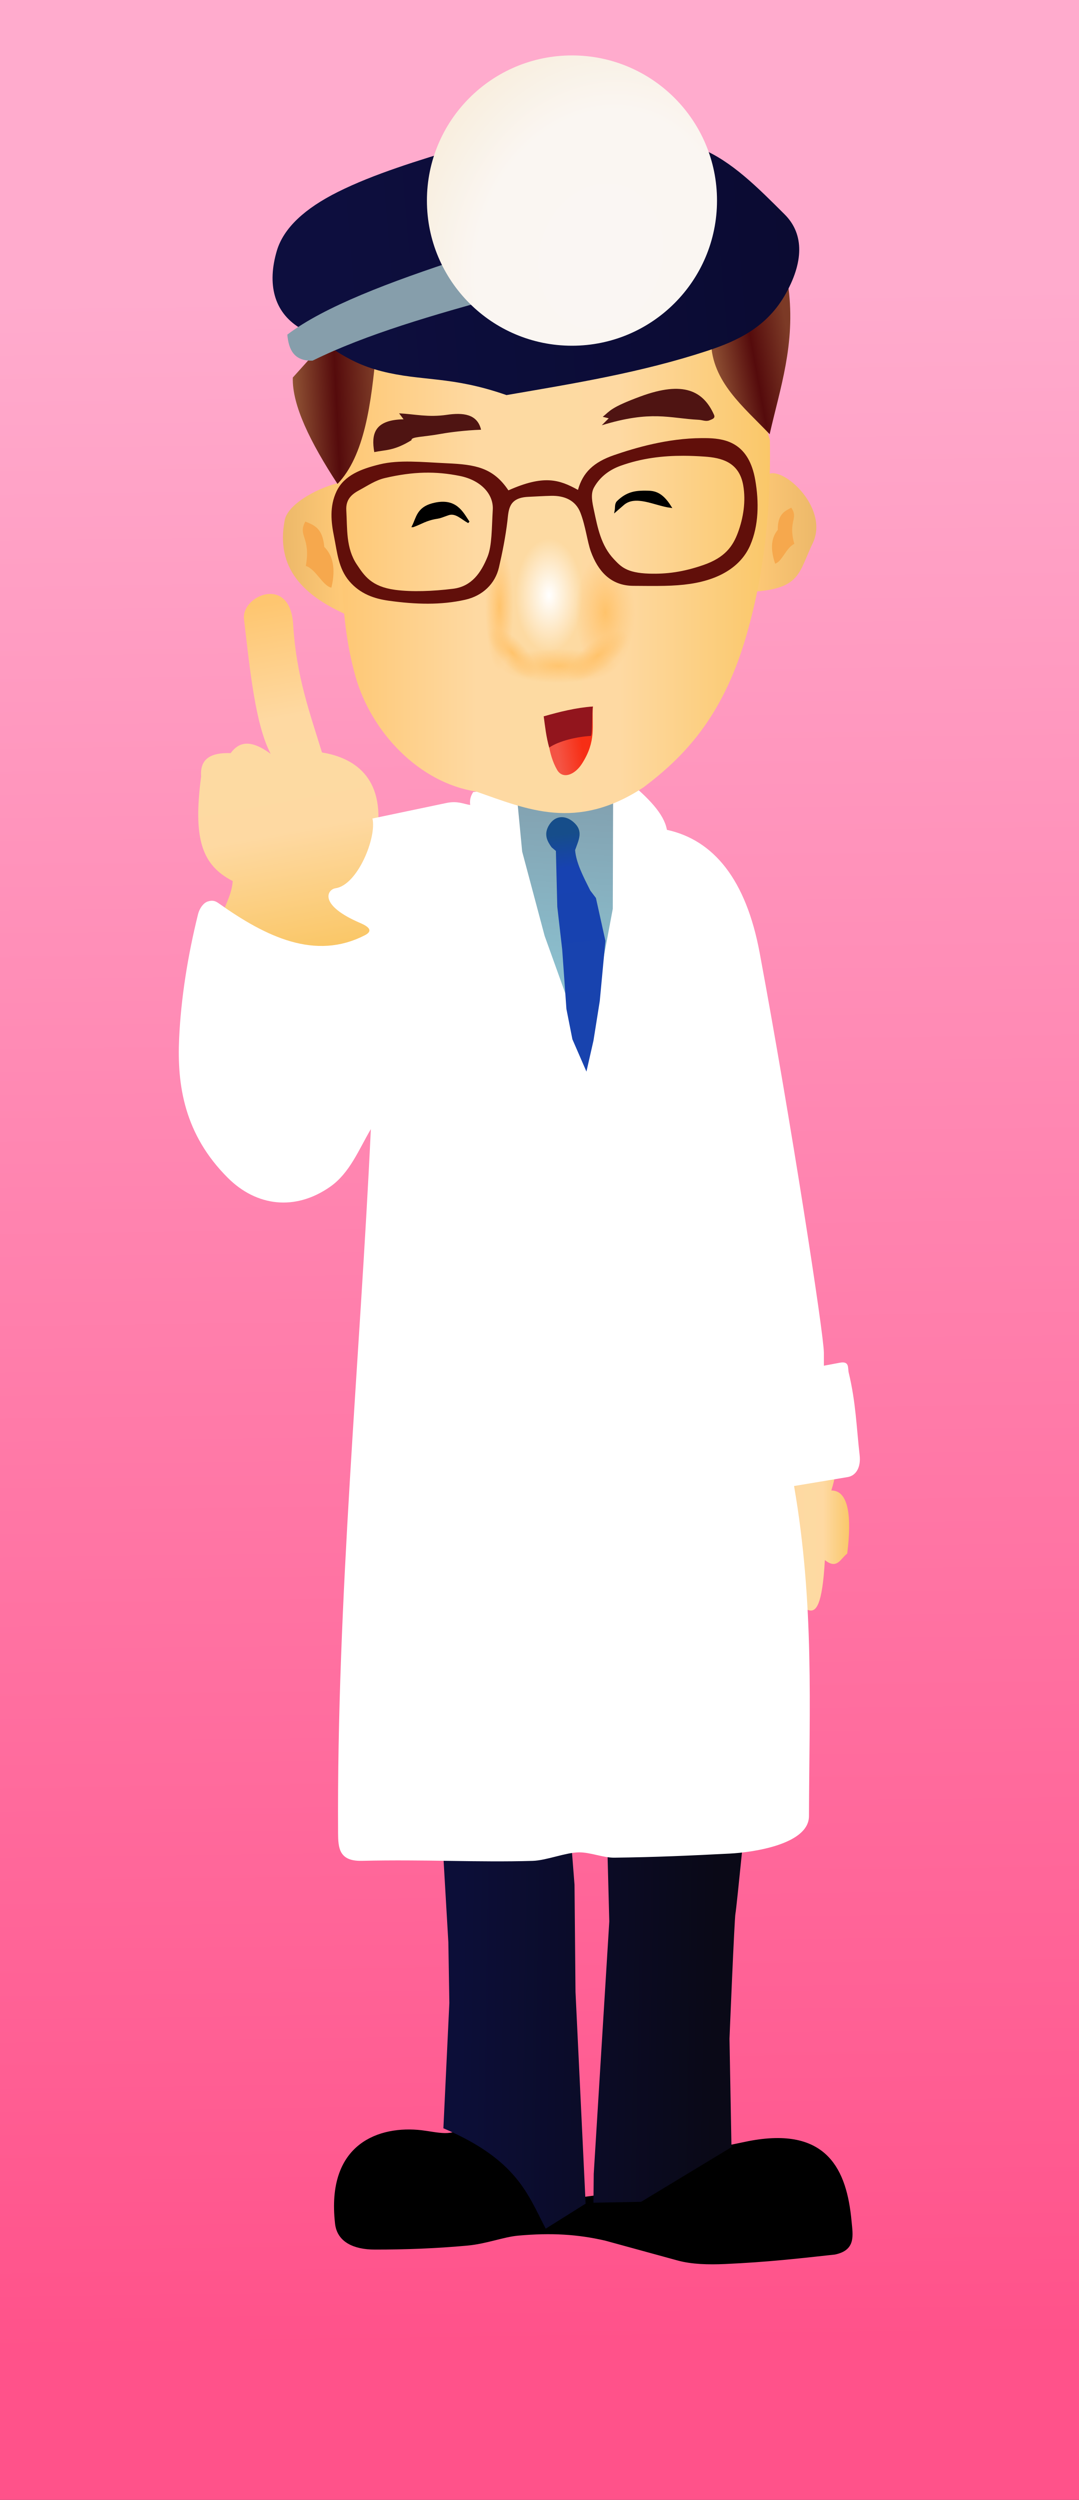 <?xml version="1.0" encoding="UTF-8" standalone="no"?>
<!-- Created with Inkscape (http://www.inkscape.org/) -->

<svg
   xmlns:dc="http://purl.org/dc/elements/1.1/"
   xmlns:cc="http://creativecommons.org/ns#"
   xmlns:rdf="http://www.w3.org/1999/02/22-rdf-syntax-ns#"
   xmlns:svg="http://www.w3.org/2000/svg"
   xmlns="http://www.w3.org/2000/svg"
   xmlns:xlink="http://www.w3.org/1999/xlink"
   xmlns:sodipodi="http://sodipodi.sourceforge.net/DTD/sodipodi-0.dtd"
   xmlns:inkscape="http://www.inkscape.org/namespaces/inkscape"
   id="svg2"
   version="1.1"
   inkscape:version="0.48.5 r10040"
   width="530.847"
   height="1228.967"
   sodipodi:docname="en cours - hkdoctor.svg">
  <rect width="100%" height="100%" fill="#333333" stroke="none"/>
  <defs
     id="defs6">
    <linearGradient
       inkscape:collect="always"
       id="linearGradient3879">
      <stop
         style="stop-color:#ffabcd;stop-opacity:1"
         offset="0"
         id="stop3881" />
      <stop
         style="stop-color:#ff528a;stop-opacity:1"
         offset="1"
         id="stop3883" />
    </linearGradient>
    <linearGradient
       inkscape:collect="always"
       id="linearGradient3870">
      <stop
         style="stop-color:#0c0e38;stop-opacity:1;"
         offset="0"
         id="stop3872" />
      <stop
         style="stop-color:#0a0917;stop-opacity:1"
         offset="1"
         id="stop3874" />
    </linearGradient>
    <linearGradient
       inkscape:collect="always"
       id="linearGradient3852">
      <stop
         style="stop-color:#164d8a;stop-opacity:1"
         offset="0"
         id="stop3854" />
      <stop
         id="stop3860"
         offset="0.186"
         style="stop-color:#1742b1;stop-opacity:1;" />
      <stop
         style="stop-color:#1843ae;stop-opacity:1"
         offset="1"
         id="stop3856" />
    </linearGradient>
    <linearGradient
       inkscape:collect="always"
       id="linearGradient3844">
      <stop
         style="stop-color:#82a0af;stop-opacity:1"
         offset="0"
         id="stop3846" />
      <stop
         style="stop-color:#8bbfce;stop-opacity:1"
         offset="1"
         id="stop3848" />
    </linearGradient>
    <linearGradient
       inkscape:collect="always"
       id="linearGradient3940">
      <stop
         style="stop-color:#ffc56f;stop-opacity:1"
         offset="0"
         id="stop3942" />
      <stop
         style="stop-color:#ffc471;stop-opacity:0"
         offset="1"
         id="stop3944" />
    </linearGradient>
    <linearGradient
       id="linearGradient3926"
       inkscape:collect="always">
      <stop
         id="stop3928"
         offset="0"
         style="stop-color:#ffc36b;stop-opacity:1" />
      <stop
         id="stop3930"
         offset="1"
         style="stop-color:#ffc471;stop-opacity:0" />
    </linearGradient>
    <linearGradient
       inkscape:collect="always"
       id="linearGradient3914">
      <stop
         style="stop-color:#ffffff;stop-opacity:1"
         offset="0"
         id="stop3916" />
      <stop
         style="stop-color:#ffffff;stop-opacity:0"
         offset="1"
         id="stop3918" />
    </linearGradient>
    <linearGradient
       inkscape:collect="always"
       id="linearGradient3878">
      <stop
         style="stop-color:#f45444;stop-opacity:1;"
         offset="0"
         id="stop3880" />
      <stop
         style="stop-color:#f72e15;stop-opacity:1"
         offset="1"
         id="stop3882" />
    </linearGradient>
    <linearGradient
       inkscape:collect="always"
       id="linearGradient3861">
      <stop
         style="stop-color:#fec977;stop-opacity:1"
         offset="0"
         id="stop3863" />
      <stop
         style="stop-color:#ecb869;stop-opacity:1"
         offset="1"
         id="stop3865" />
    </linearGradient>
    <linearGradient
       inkscape:collect="always"
       id="linearGradient3839">
      <stop
         style="stop-color:#fec670;stop-opacity:1"
         offset="0"
         id="stop3841" />
      <stop
         id="stop3859"
         offset="0.333"
         style="stop-color:#fed9a2;stop-opacity:1" />
      <stop
         id="stop3847"
         offset="0.486"
         style="stop-color:#fddaa2;stop-opacity:1" />
      <stop
         style="stop-color:#fed9a2;stop-opacity:1"
         offset="0.657"
         id="stop3857" />
      <stop
         style="stop-color:#fac768;stop-opacity:1"
         offset="1"
         id="stop3843" />
    </linearGradient>
    <linearGradient
       inkscape:collect="always"
       id="linearGradient3821">
      <stop
         style="stop-color:#975b39;stop-opacity:1;"
         offset="0"
         id="stop3823" />
      <stop
         id="stop3829"
         offset="0.556"
         style="stop-color:#550b0c;stop-opacity:1" />
      <stop
         style="stop-color:#7c3a26;stop-opacity:1"
         offset="1"
         id="stop3825" />
    </linearGradient>
    <linearGradient
       inkscape:collect="always"
       id="linearGradient3813">
      <stop
         style="stop-color:#0d0e3e;stop-opacity:1;"
         offset="0"
         id="stop3815" />
      <stop
         style="stop-color:#0b0b32;stop-opacity:1"
         offset="1"
         id="stop3817" />
    </linearGradient>
    <linearGradient
       inkscape:collect="always"
       id="linearGradient3803">
      <stop
         style="stop-color:#faf6f3;stop-opacity:1;"
         offset="0"
         id="stop3805" />
      <stop
         id="stop3811"
         offset="0.323"
         style="stop-color:#faf6f2;stop-opacity:1" />
      <stop
         style="stop-color:#f5dbad;stop-opacity:1"
         offset="1"
         id="stop3807" />
    </linearGradient>
    <inkscape:path-effect
       effect="skeletal"
       id="path-effect2989"
       is_visible="true"
       pattern="M 0,5 10,10 10,0 z"
       copytype="single_stretched"
       prop_scale="1"
       scale_y_rel="false"
       spacing="0"
       normal_offset="0"
       tang_offset="0"
       prop_units="false"
       vertical_pattern="false"
       fuse_tolerance="0" />
    <radialGradient
       inkscape:collect="always"
       xlink:href="#linearGradient3803"
       id="radialGradient3809"
       cx="219.697"
       cy="216.029"
       fx="219.697"
       fy="216.029"
       r="71.359"
       gradientUnits="userSpaceOnUse"
       gradientTransform="matrix(0.914,-3.014,2.51,0.761,-503.508,722.663)" />
    <linearGradient
       inkscape:collect="always"
       xlink:href="#linearGradient3813"
       id="linearGradient3819"
       x1="513.684"
       y1="220.447"
       x2="741.445"
       y2="200.897"
       gradientUnits="userSpaceOnUse" />
    <linearGradient
       inkscape:collect="always"
       xlink:href="#linearGradient3821"
       id="linearGradient3827"
       x1="697.606"
       y1="263.653"
       x2="738.086"
       y2="256.321"
       gradientUnits="userSpaceOnUse" />
    <linearGradient
       inkscape:collect="always"
       xlink:href="#linearGradient3821"
       id="linearGradient3837"
       x1="491.336"
       y1="274.392"
       x2="533.406"
       y2="272.437"
       gradientUnits="userSpaceOnUse" />
    <linearGradient
       inkscape:collect="always"
       xlink:href="#linearGradient3839"
       id="linearGradient3845"
       x1="511.685"
       y1="357.457"
       x2="729.088"
       y2="357.457"
       gradientUnits="userSpaceOnUse" />
    <linearGradient
       inkscape:collect="always"
       xlink:href="#linearGradient3861"
       id="linearGradient3867"
       x1="516.617"
       y1="348.501"
       x2="488.758"
       y2="348.99"
       gradientUnits="userSpaceOnUse" />
    <linearGradient
       inkscape:collect="always"
       xlink:href="#linearGradient3861"
       id="linearGradient3875"
       x1="719.355"
       y1="348.874"
       x2="751.861"
       y2="348.874"
       gradientUnits="userSpaceOnUse" />
    <linearGradient
       inkscape:collect="always"
       xlink:href="#linearGradient3878"
       id="linearGradient3884"
       x1="624.506"
       y1="458.271"
       x2="636.602"
       y2="456.543"
       gradientUnits="userSpaceOnUse" />
    <radialGradient
       inkscape:collect="always"
       xlink:href="#linearGradient3914"
       id="radialGradient3920"
       cx="619.84"
       cy="379.646"
       fx="619.84"
       fy="379.646"
       r="16.416"
       gradientTransform="matrix(1,0,0,1.695,0,-263.754)"
       gradientUnits="userSpaceOnUse" />
    <radialGradient
       inkscape:collect="always"
       xlink:href="#linearGradient3926"
       id="radialGradient3924"
       gradientUnits="userSpaceOnUse"
       gradientTransform="matrix(1,0,0,1.695,0,-263.754)"
       cx="619.84"
       cy="379.646"
       fx="619.84"
       fy="379.646"
       r="16.416" />
    <radialGradient
       inkscape:collect="always"
       xlink:href="#linearGradient3926"
       id="radialGradient3934"
       gradientUnits="userSpaceOnUse"
       gradientTransform="matrix(1,0,0,1.695,0,-263.754)"
       cx="619.84"
       cy="379.646"
       fx="619.84"
       fy="379.646"
       r="16.416" />
    <radialGradient
       inkscape:collect="always"
       xlink:href="#linearGradient3940"
       id="radialGradient3938"
       gradientUnits="userSpaceOnUse"
       gradientTransform="matrix(1,0,0,1.695,0,-263.754)"
       cx="619.84"
       cy="379.646"
       fx="619.84"
       fy="379.646"
       r="16.416" />
    <radialGradient
       inkscape:collect="always"
       xlink:href="#linearGradient3926"
       id="radialGradient3948"
       gradientUnits="userSpaceOnUse"
       gradientTransform="matrix(1,0,0,1.695,0,-263.754)"
       cx="619.84"
       cy="379.646"
       fx="619.84"
       fy="379.646"
       r="16.416" />
    <radialGradient
       inkscape:collect="always"
       xlink:href="#linearGradient3926"
       id="radialGradient3952"
       gradientUnits="userSpaceOnUse"
       gradientTransform="matrix(1,0,0,1.695,0,-263.754)"
       cx="619.84"
       cy="379.646"
       fx="619.84"
       fy="379.646"
       r="16.416" />
    <linearGradient
       inkscape:collect="always"
       xlink:href="#linearGradient3839"
       id="linearGradient3842"
       x1="585.714"
       y1="383.644"
       x2="616.628"
       y2="551.608"
       gradientUnits="userSpaceOnUse"
       gradientTransform="translate(-461.727,-85.71)" />
    <linearGradient
       inkscape:collect="always"
       xlink:href="#linearGradient3844"
       id="linearGradient3850"
       x1="751.496"
       y1="475.557"
       x2="746.357"
       y2="564.59"
       gradientUnits="userSpaceOnUse"
       gradientTransform="translate(-461.727,-85.71)" />
    <linearGradient
       inkscape:collect="always"
       xlink:href="#linearGradient3852"
       id="linearGradient3858"
       x1="739.001"
       y1="495.617"
       x2="749.265"
       y2="585.549"
       gradientUnits="userSpaceOnUse"
       gradientTransform="translate(-461.727,-85.71)" />
    <linearGradient
       inkscape:collect="always"
       xlink:href="#linearGradient3839"
       id="linearGradient3868"
       x1="841.141"
       y1="838.481"
       x2="879.997"
       y2="838.481"
       gradientUnits="userSpaceOnUse"
       gradientTransform="translate(-461.727,-85.71)" />
    <linearGradient
       inkscape:collect="always"
       xlink:href="#linearGradient3870"
       id="linearGradient3876"
       x1="688.171"
       y1="1080.171"
       x2="813.293"
       y2="1082.127"
       gradientUnits="userSpaceOnUse"
       gradientTransform="translate(-461.727,-85.71)" />
    <linearGradient
       inkscape:collect="always"
       xlink:href="#linearGradient3879"
       id="linearGradient3885"
       x1="936.46"
       y1="225.823"
       x2="950.145"
       y2="1236.574"
       gradientUnits="userSpaceOnUse"
       gradientTransform="translate(-461.727,-85.71)" />
  </defs>
  <sodipodi:namedview
     pagecolor="#ffffff"
     bordercolor="#666666"
     borderopacity="1"
     objecttolerance="10"
     gridtolerance="10"
     guidetolerance="10"
     inkscape:pageopacity="0"
     inkscape:pageshadow="2"
     inkscape:window-width="1920"
     inkscape:window-height="1005"
     id="namedview4"
     showgrid="false"
     inkscape:snap-global="false"
     inkscape:object-nodes="true"
     inkscape:object-paths="true"
     inkscape:zoom="0.511501"
     inkscape:cx="308.38324"
     inkscape:cy="528.75179"
     inkscape:window-x="-9"
     inkscape:window-y="-9"
     inkscape:window-maximized="1"
     inkscape:current-layer="svg2"
     fit-margin-top="0"
     fit-margin-left="0"
     fit-margin-right="0"
     fit-margin-bottom="0" />
  <rect
     style="fill:url(#linearGradient3885);fill-opacity:1;stroke:none"
     id="rect3033"
     width="530.847"
     height="1228.967"
     x="0"
     y="0" />
  <path
     style="fill:#000000;stroke:#000000;stroke-width:1px;stroke-linecap:butt;stroke-linejoin:miter;stroke-opacity:1"
     d="m 355.328,1055.784 12.856,-2.671 c 38.656,-7.552 47.944,14.055 50.253,38.725 0.677,7.235 2.147,13.949 -7.731,16.015 -18.061,1.986 -33.496,3.736 -54.05,4.655 -7.941,0.355 -16.21,0.185 -23.174,-1.723 l -35.679,-9.775 c -13.424,-3.076 -26.369,-3.954 -43.011,-2.444 -7.219,0.655 -15.462,4.017 -24.927,4.888 -15.389,1.415 -30.454,1.962 -45.454,1.955 -10.386,-0.01 -18.085,-3.722 -19.062,-12.219 -4.538,-39.492 21.785,-47.82 42.033,-45.455 7.592,0.887 16.346,3.68 20.039,-2.444 l 48.876,41.056 7.82,-5.376 24.927,-3.421 z"
     id="path3058"
     inkscape:connector-curvature="0"
     sodipodi:nodetypes="ccscsscsssssccccc" />
  <path
     style="fill:url(#linearGradient3842);fill-opacity:1;stroke:none"
     d="m 110.359,451.813 c -2.04,-4.625 3.429,-9.44 4.147,-18.663 -15.223,-7.869 -19.591,-20.695 -15.552,-51.495 -0.698,-8.835 5.095,-11.769 14.515,-11.405 3.883,-5.251 9.402,-7.232 19.699,0.346 -7.445,-14.143 -10.159,-40.588 -13.133,-66.356 -1.311,-11.358 22.735,-21.867 24.192,2.765 1.507,25.47 8.264,43.589 14.17,62.9 13.171,2.183 30.375,9.885 27.476,37.671 l -1.555,60.481 -50.113,5.875 z"
     id="path3064"
     inkscape:connector-curvature="0"
     sodipodi:nodetypes="cccccssccccc" />
  <path
     style="fill:url(#linearGradient3868);fill-opacity:1;stroke:none"
     d="m 408.995,732.732 c 8.517,-0.044 10.131,12.774 7.82,31.036 -3.181,2.222 -4.842,8.093 -10.997,3.177 -2.535,45.352 -12.655,11.905 -18.084,25.415 l -7.82,-79.179 26.393,8.064 c 6.415,-0.841 4.54,5.332 2.688,11.486 z"
     id="path3066"
     inkscape:connector-curvature="0"
     sodipodi:nodetypes="ccccccc" />
  <path
     style="fill:url(#linearGradient3876);fill-opacity:1;stroke:none"
     d="m 217.646,904.53 2.933,50.342 0.489,29.814 -2.933,61.583 c 36.305,15.51 41.528,32.524 50.342,49.365 l 19.639,-12.308 -4.977,-104.016 -0.489,-52.786 -1.955,-24.927 18.084,5.865 0.978,37.146 -7.652,124.085 -0.143,14.179 23.436,-0.434 44.477,-26.882 -0.978,-53.275 c 0,0 2.444,-59.629 2.933,-61.584 0.489,-1.955 6.354,-61.583 6.354,-61.583 l -152.492,6.843 z"
     id="path3056"
     inkscape:connector-curvature="0"
     sodipodi:nodetypes="ccccccccccccccccsccc" />
  <path
     style="fill:#ffffff;stroke:none"
     d="m 309.044,384.004 c 9.607,7.983 17.672,15.966 19.062,23.949 23.016,5.007 38.929,24.461 45.632,60.463 15.377,82.58 31.591,187.627 31.591,196.624 l 0,6.354 7.82,-1.466 c 4.919,-0.922 3.839,2.558 4.399,4.888 3.558,14.803 3.814,27.027 5.376,40.567 0.692,5.992 -1.813,10.077 -5.865,10.753 l -26.393,4.399 c 10.028,58.226 7.465,109.144 7.331,162.268 -0.035,14.028 -27.985,17.873 -38.953,18.43 -19.744,1.002 -36.354,1.768 -56.867,2.013 -5.3,0.063 -11.755,-2.657 -17.288,-2.623 -6.563,0.041 -16.008,3.982 -22.814,4.191 -26.798,0.822 -52.778,-0.771 -84.018,-0.016 -11.236,0.272 -11.686,-6.327 -11.73,-13.685 -0.685,-114.515 10.666,-230.683 16.129,-346.04 -5.903,9.967 -10.325,21.557 -20.039,28.348 -17.249,12.059 -36.269,9.639 -50.342,-4.399 -21.449,-21.395 -24.996,-45.611 -23.949,-68.426 0.907,-19.779 4.205,-40.561 9.286,-61.095 0.732,-2.957 2.662,-5.669 4.888,-6.354 2.415,-0.743 3.731,-0.19 5.376,0.978 23.246,16.497 47.492,28.191 71.847,15.64 4.298,-2.215 1.657,-4.258 -1.955,-5.865 -21.183,-8.967 -16.569,-16.636 -12.516,-17.222 10.975,-1.586 20.354,-25.162 18.189,-34.3 l 36.36,-7.618 c 5.563,-1.165 8.362,0.488 11.73,0.978 -0.377,-2.984 0.483,-4.731 1.466,-6.354 l 23.949,-2.444 z"
     id="path3054"
     inkscape:connector-curvature="0"
     sodipodi:nodetypes="ccsscsssscssssssscssssssscscscccc" />
  <path
     style="fill:url(#linearGradient3850);fill-opacity:1;stroke:none"
     d="m 254.648,395.134 47.002,-2.592 -0.173,54.26 -13.133,69.985 -20.391,-56.679 -11.059,-41.472 z"
     id="path3060"
     inkscape:connector-curvature="0" />
  <path
     style="fill:url(#linearGradient3858);fill-opacity:1;stroke:none"
     d="m 270.2,405.502 c 2.894,-4.611 7.84,-4.914 11.923,-1.382 5.044,4.362 2.669,8.595 0.813,13.796 0.532,6.415 4.108,13.169 7.481,19.9 l 2.765,3.629 4.666,21.082 -2.765,29.549 -3.11,19.527 -3.456,15.207 -6.912,-15.898 -2.938,-14.861 -2.074,-29.204 -2.419,-21.082 -0.683,-27.432 -2.103,-1.771 c -2.158,-2.984 -4.077,-6.457 -1.189,-11.059 z"
     id="path3062"
     inkscape:connector-curvature="0"
     sodipodi:nodetypes="sscccccccccccccs" />
  <g
     id="g3954"
     transform="translate(-349.751,-87.092)">
    <path
       sodipodi:nodetypes="cscc"
       inkscape:connector-curvature="0"
       id="path3005"
       d="m 517.754,324.259 c -9.626,1.684 -26.291,10.015 -27.931,18.553 -4.539,23.64 9.176,37.356 31.811,47.083 z"
       style="fill:url(#linearGradient3867);fill-opacity:1;stroke:none" />
    <path
       sodipodi:nodetypes="cscc"
       inkscape:connector-curvature="0"
       id="path3009"
       d="m 726.942,320.837 c 6.141,-6.27 31.309,15.244 22.609,33.406 -7.026,14.668 -5.902,22.236 -29.696,23.778 z"
       style="fill:url(#linearGradient3875);fill-opacity:1;stroke:none" />
    <path
       sodipodi:nodetypes="csccscccc"
       inkscape:connector-curvature="0"
       id="path2991"
       d="m 516.332,322.103 c 2.659,32.474 -1.103,64.144 8.294,97.46 7.752,27.482 31.335,52.378 59.444,56.679 24.934,8.691 49.285,19.589 82.254,-2.074 19.391,-14.586 38.507,-33.877 50.113,-72.922 9.182,-30.891 12.641,-62.628 12.096,-97.806 l -22.119,-75.342 -194.229,13.824 z"
       style="fill:url(#linearGradient3845);fill-opacity:1;stroke:none" />
    <path
       sodipodi:nodetypes="ccccc"
       inkscape:connector-curvature="0"
       id="path2993"
       d="m 534.861,259.01 c -2.446,26.554 -5.745,52.112 -19.062,65.982 -13.364,-20.449 -22.409,-38.738 -21.994,-52.297 l 10.847,-12.056 c 10.818,-14.425 18.572,-0.304 30.209,-1.629 z"
       style="fill:url(#linearGradient3837);fill-opacity:1;stroke:none" />
    <path
       sodipodi:nodetypes="cccc"
       inkscape:connector-curvature="0"
       id="path2995"
       d="m 699.572,255.1 c 0.457,19.729 15.967,31.932 28.837,45.454 5.167,-22.765 12.731,-44.161 9.286,-71.847 z"
       style="fill:url(#linearGradient3827);fill-opacity:1;stroke:none" />
    <path
       sodipodi:nodetypes="cccscscc"
       inkscape:connector-curvature="0"
       id="path2997"
       d="m 533.883,309.352 c -1.494,-8.652 -0.213,-15.862 14.418,-16.129 l -2.199,-2.933 c 7.722,0.382 14.246,2.077 23.46,0.733 7.905,-1.153 15.034,-0.501 16.862,7.331 -7.74,0.244 -16.056,1.355 -19.306,1.955 -9.301,1.718 -15.222,1.413 -14.907,3.177 -8.801,5.38 -12.831,4.689 -18.328,5.865 z"
       style="fill:#4f1412;fill-opacity:1;stroke:none" />
    <path
       sodipodi:nodetypes="cccssssc"
       inkscape:connector-curvature="0"
       id="path2999"
       d="m 646.297,292.001 2.933,0.733 -3.421,3.421 c 24.482,-7.471 33.214,-3.423 47.654,-2.688 1.897,0.097 3.615,0.987 5.376,0.244 1.273,-0.536 2.969,-0.963 2.199,-2.688 -5.231,-11.731 -14.986,-16.865 -36.168,-9.042 -14.687,5.424 -14.984,7.102 -18.573,10.02 z"
       style="fill:#4f1412;fill-opacity:1;stroke:none" />
    <path
       sodipodi:nodetypes="cscssc"
       inkscape:connector-curvature="0"
       id="path3001"
       d="m 552.945,345.764 c 2.035,-4.013 2.291,-8.787 9.531,-10.753 11.523,-3.128 14.65,4.111 17.84,8.798 -3.365,-1.816 -6.307,-5.174 -10.02,-3.91 -3.157,1.075 -3.801,1.474 -5.376,1.711 -5.63,0.847 -8,2.759 -11.975,4.154 z"
       style="fill:#000000;stroke:#000000;stroke-width:1px;stroke-linecap:butt;stroke-linejoin:miter;stroke-opacity:1" />
    <path
       sodipodi:nodetypes="cscssc"
       inkscape:connector-curvature="0"
       id="path3003"
       d="m 652.651,338.188 3.666,-3.177 c 6.067,-5.258 15.477,0.138 23.216,1.222 -4.33,-6.934 -8.024,-7.375 -11.501,-7.43 -5.277,-0.083 -9.614,0.314 -14.374,4.989 -1.102,1.082 -0.722,2.906 -1.007,4.396 z"
       style="fill:#000000;stroke:#000000;stroke-width:1px;stroke-linecap:butt;stroke-linejoin:miter;stroke-opacity:1" />
    <path
       sodipodi:nodetypes="ccccc"
       inkscape:connector-curvature="0"
       id="path3007"
       d="m 499.976,343.494 c 4.162,1.746 8.511,3.069 9.306,12.461 4.1,4.114 5.807,10.32 3.518,20.018 -4.188,-0.69 -7.63,-9.094 -12.6,-10.674 2.611,-14.189 -4.169,-14.723 -0.224,-21.805 z"
       style="fill:#f6a84d;fill-opacity:1;stroke:none" />
    <path
       sodipodi:nodetypes="ccssc"
       inkscape:connector-curvature="0"
       id="path3015"
       d="m 617.248,439.262 c 7.511,-1.613 12.287,-3.226 24.192,-4.838 -0.629,9.617 1.931,16.788 -5.449,28.214 -3.446,5.335 -9.372,7.773 -12.176,2.891 -4.634,-8.069 -4.476,-17.494 -6.566,-26.266 z"
       style="fill:url(#linearGradient3884);fill-opacity:1;stroke:none" />
    <path
       sodipodi:nodetypes="ccccc"
       inkscape:connector-curvature="0"
       id="path3017"
       d="m 617.248,439.262 c 7.546,-2.186 16.128,-4.322 24.192,-4.838 -0.454,1.24 -0.233,13.882 -0.959,14.457 -6.696,0.325 -15.79,2.46 -20.532,5.716 -1.464,-5.112 -2.021,-10.223 -2.701,-15.335 z"
       style="fill:#92151d;fill-opacity:1;stroke:none" />
    <path
       sodipodi:nodetypes="cssccssscsc"
       inkscape:connector-curvature="0"
       id="path3021"
       d="m 496.978,248.144 c -12.505,-7.77 -15.822,-21.462 -11.059,-37.671 3.324,-11.312 13.791,-20.898 30.068,-29.031 17.56,-8.774 39.383,-15.444 61.517,-22.119 l 116.814,0.691 c 15.368,6.198 28.433,19.497 41.472,32.487 8.818,8.784 10.019,21.821 0.691,38.708 -9.204,16.663 -23.785,23.434 -38.708,28.34 -32.765,10.77 -65.895,16.094 -98.843,21.773 -27.333,-9.539 -41.514,-6.633 -61.517,-11.751 -19.016,-4.865 -26.959,-14.285 -40.436,-21.427 z"
       style="fill:url(#linearGradient3819);fill-opacity:1;stroke:none" />
    <path
       sodipodi:nodetypes="ccccc"
       inkscape:connector-curvature="0"
       id="path3019"
       d="m 503.545,264.387 c -9.085,0.295 -11.775,-5.312 -12.442,-12.787 18.032,-13.711 50.262,-25.9 86.401,-37.671 l 19.354,18.663 c -33.581,9.248 -66.765,18.712 -93.313,31.796 z"
       style="fill:#869eab;fill-opacity:1;stroke:none" />
    <path
       transform="translate(405.829,-11.779)"
       d="m 296.676,197.475 c 0,39.41 -31.948,71.359 -71.359,71.359 -39.41,0 -71.359,-31.948 -71.359,-71.359 0,-39.41 31.948,-71.359 71.359,-71.359 39.41,0 71.359,31.948 71.359,71.359 z"
       sodipodi:ry="71.358612"
       sodipodi:rx="71.358612"
       sodipodi:cy="197.47528"
       sodipodi:cx="225.31726"
       id="path3023"
       style="fill:url(#radialGradient3809);fill-opacity:1;stroke:none"
       sodipodi:type="arc" />
    <path
       style="fill:#f6a84d;fill-opacity:1;stroke:none"
       d="m 739.028,336.671 c -3.261,1.751 -6.707,3.172 -6.62,10.9 -3.024,3.679 -3.931,8.879 -1.304,16.615 3.364,-0.891 5.515,-8.02 9.449,-9.699 -3.243,-11.377 2.25,-12.343 -1.525,-17.815 z"
       id="path3025"
       inkscape:connector-curvature="0"
       sodipodi:nodetypes="ccccc" />
    <path
       d="m 636.257,379.646 c 0,15.365 -7.35,27.821 -16.416,27.821 -9.066,0 -16.416,-12.456 -16.416,-27.821 0,-15.365 7.35,-27.821 16.416,-27.821 9.066,0 16.416,12.456 16.416,27.821 z"
       sodipodi:ry="27.821108"
       sodipodi:rx="16.416182"
       sodipodi:cy="379.64578"
       sodipodi:cx="619.84045"
       id="path3894"
       style="fill:url(#radialGradient3920);fill-opacity:1;stroke:none"
       sodipodi:type="arc" />
    <path
       transform="matrix(0.421,0,0,1.118,334.456,-39.133)"
       sodipodi:type="arc"
       style="fill:url(#radialGradient3924);fill-opacity:1;stroke:none"
       id="path3922"
       sodipodi:cx="619.84045"
       sodipodi:cy="379.64578"
       sodipodi:rx="16.416182"
       sodipodi:ry="27.821108"
       d="m 636.257,379.646 c 0,15.365 -7.35,27.821 -16.416,27.821 -9.066,0 -16.416,-12.456 -16.416,-27.821 0,-15.365 7.35,-27.821 16.416,-27.821 9.066,0 16.416,12.456 16.416,27.821 z" />
    <path
       d="m 636.257,379.646 c 0,15.365 -7.35,27.821 -16.416,27.821 -9.066,0 -16.416,-12.456 -16.416,-27.821 0,-15.365 7.35,-27.821 16.416,-27.821 9.066,0 16.416,12.456 16.416,27.821 z"
       sodipodi:ry="27.821108"
       sodipodi:rx="16.416182"
       sodipodi:cy="379.64578"
       sodipodi:cx="619.84045"
       id="path3932"
       style="fill:url(#radialGradient3934);fill-opacity:1;stroke:none"
       sodipodi:type="arc"
       transform="matrix(0.892,0,0,1.062,94.645,-15.158)" />
    <path
       id="path3027"
       d="m 694.969,302.469 c -16.838,0.086 -32.793,4.809 -43.062,8.344 -10.244,3.526 -15.438,8.645 -17.812,17.125 -9.261,-5.159 -16.894,-7.497 -34.219,0.219 -7.569,-11.365 -16.544,-12.687 -30.156,-13.312 -12.451,-0.572 -23.565,-1.813 -33.156,0.531 -8.973,2.194 -17.481,5.307 -21.25,13.281 -3.517,7.441 -2.674,15.089 -1.219,22.25 1.542,7.589 2.11,15.647 7.562,21.969 5.37,6.226 12.265,8.552 19.312,9.531 13.471,1.872 25.75,2.191 37.625,-0.469 8.67,-1.942 14.779,-7.921 16.625,-15.875 1.761,-7.586 3.253,-15.214 4.156,-22.75 0.641,-5.351 0.381,-11.528 10.25,-11.969 3.747,-0.167 7.5,-0.416 11.25,-0.5 6.551,-0.147 12.066,2.178 14.438,8.312 2.564,6.633 3.379,14.261 5.125,19.062 3.425,9.418 9.586,16.776 20.781,16.875 11.785,0.104 19.97,0.242 28.094,-0.969 15.746,-2.346 25.413,-9.431 29.562,-19.062 4.15,-9.631 4.339,-21.116 2.438,-32.031 -3.102,-17.809 -14.019,-20.235 -22.969,-20.531 -1.129,-0.037 -2.252,-0.037 -3.375,-0.031 z m -8.906,8.688 c 3.445,0.008 6.906,0.169 10.344,0.406 8.063,0.557 16.988,2.545 19,14.156 1.358,7.835 0.042,16.02 -2.594,23.156 -2.53,6.852 -6.457,12.288 -16.781,15.906 -10.173,3.565 -18.437,4.577 -26.938,4.312 -11.201,-0.348 -13.96,-3.568 -17.281,-7.062 -6.4,-6.735 -8.038,-15.547 -9.844,-24.031 -0.828,-3.892 -1.764,-8.034 0,-11.219 3.089,-5.576 8.011,-8.883 13.125,-10.719 10.286,-3.692 20.634,-4.93 30.969,-4.906 z m -127.656,8.312 c 5.989,-0.145 11.685,0.419 17.531,1.594 10.614,2.133 16.696,9.134 16.25,16.594 -0.545,9.123 -0.356,17.657 -2.594,23.156 -3.151,7.746 -7.739,14.586 -16.938,15.719 -9.959,1.226 -20.293,1.635 -28.5,0.531 -11.759,-1.581 -15.205,-7.008 -18.844,-12.438 -5.46,-8.147 -4.643,-17.634 -5.188,-26.625 -0.341,-5.623 2.94,-8.087 6.562,-10.031 3.998,-2.146 7.785,-4.784 12.469,-5.875 7.003,-1.631 13.261,-2.48 19.25,-2.625 z"
       style="fill:#610f0a;fill-opacity:1;stroke:none"
       inkscape:connector-curvature="0" />
    <path
       d="m 636.257,379.646 c 0,15.365 -7.35,27.821 -16.416,27.821 -9.066,0 -16.416,-12.456 -16.416,-27.821 0,-15.365 7.35,-27.821 16.416,-27.821 9.066,0 16.416,12.456 16.416,27.821 z"
       sodipodi:ry="27.821108"
       sodipodi:rx="16.416182"
       sodipodi:cy="379.64578"
       sodipodi:cx="619.84045"
       id="path3936"
       style="fill:url(#radialGradient3938);fill-opacity:1;stroke:none"
       sodipodi:type="arc"
       transform="matrix(0,0.511,-1.028,0,1014.985,97.689)" />
    <path
       d="m 636.257,379.646 c 0,15.365 -7.35,27.821 -16.416,27.821 -9.066,0 -16.416,-12.456 -16.416,-27.821 0,-15.365 7.35,-27.821 16.416,-27.821 9.066,0 16.416,12.456 16.416,27.821 z"
       sodipodi:ry="27.821108"
       sodipodi:rx="16.416182"
       sodipodi:cy="379.64578"
       sodipodi:cx="619.84045"
       id="path3946"
       style="fill:url(#radialGradient3948);fill-opacity:1;stroke:none"
       sodipodi:type="arc"
       transform="matrix(0.274,-0.286,0.396,0.413,281.651,428.486)" />
    <path
       transform="matrix(-0.343,-0.286,-0.496,0.413,1044.739,429.868)"
       sodipodi:type="arc"
       style="fill:url(#radialGradient3952);fill-opacity:1;stroke:none"
       id="path3950"
       sodipodi:cx="619.84045"
       sodipodi:cy="379.64578"
       sodipodi:rx="16.416182"
       sodipodi:ry="27.821108"
       d="m 636.257,379.646 c 0,15.365 -7.35,27.821 -16.416,27.821 -9.066,0 -16.416,-12.456 -16.416,-27.821 0,-15.365 7.35,-27.821 16.416,-27.821 9.066,0 16.416,12.456 16.416,27.821 z" />
  </g>
</svg>
